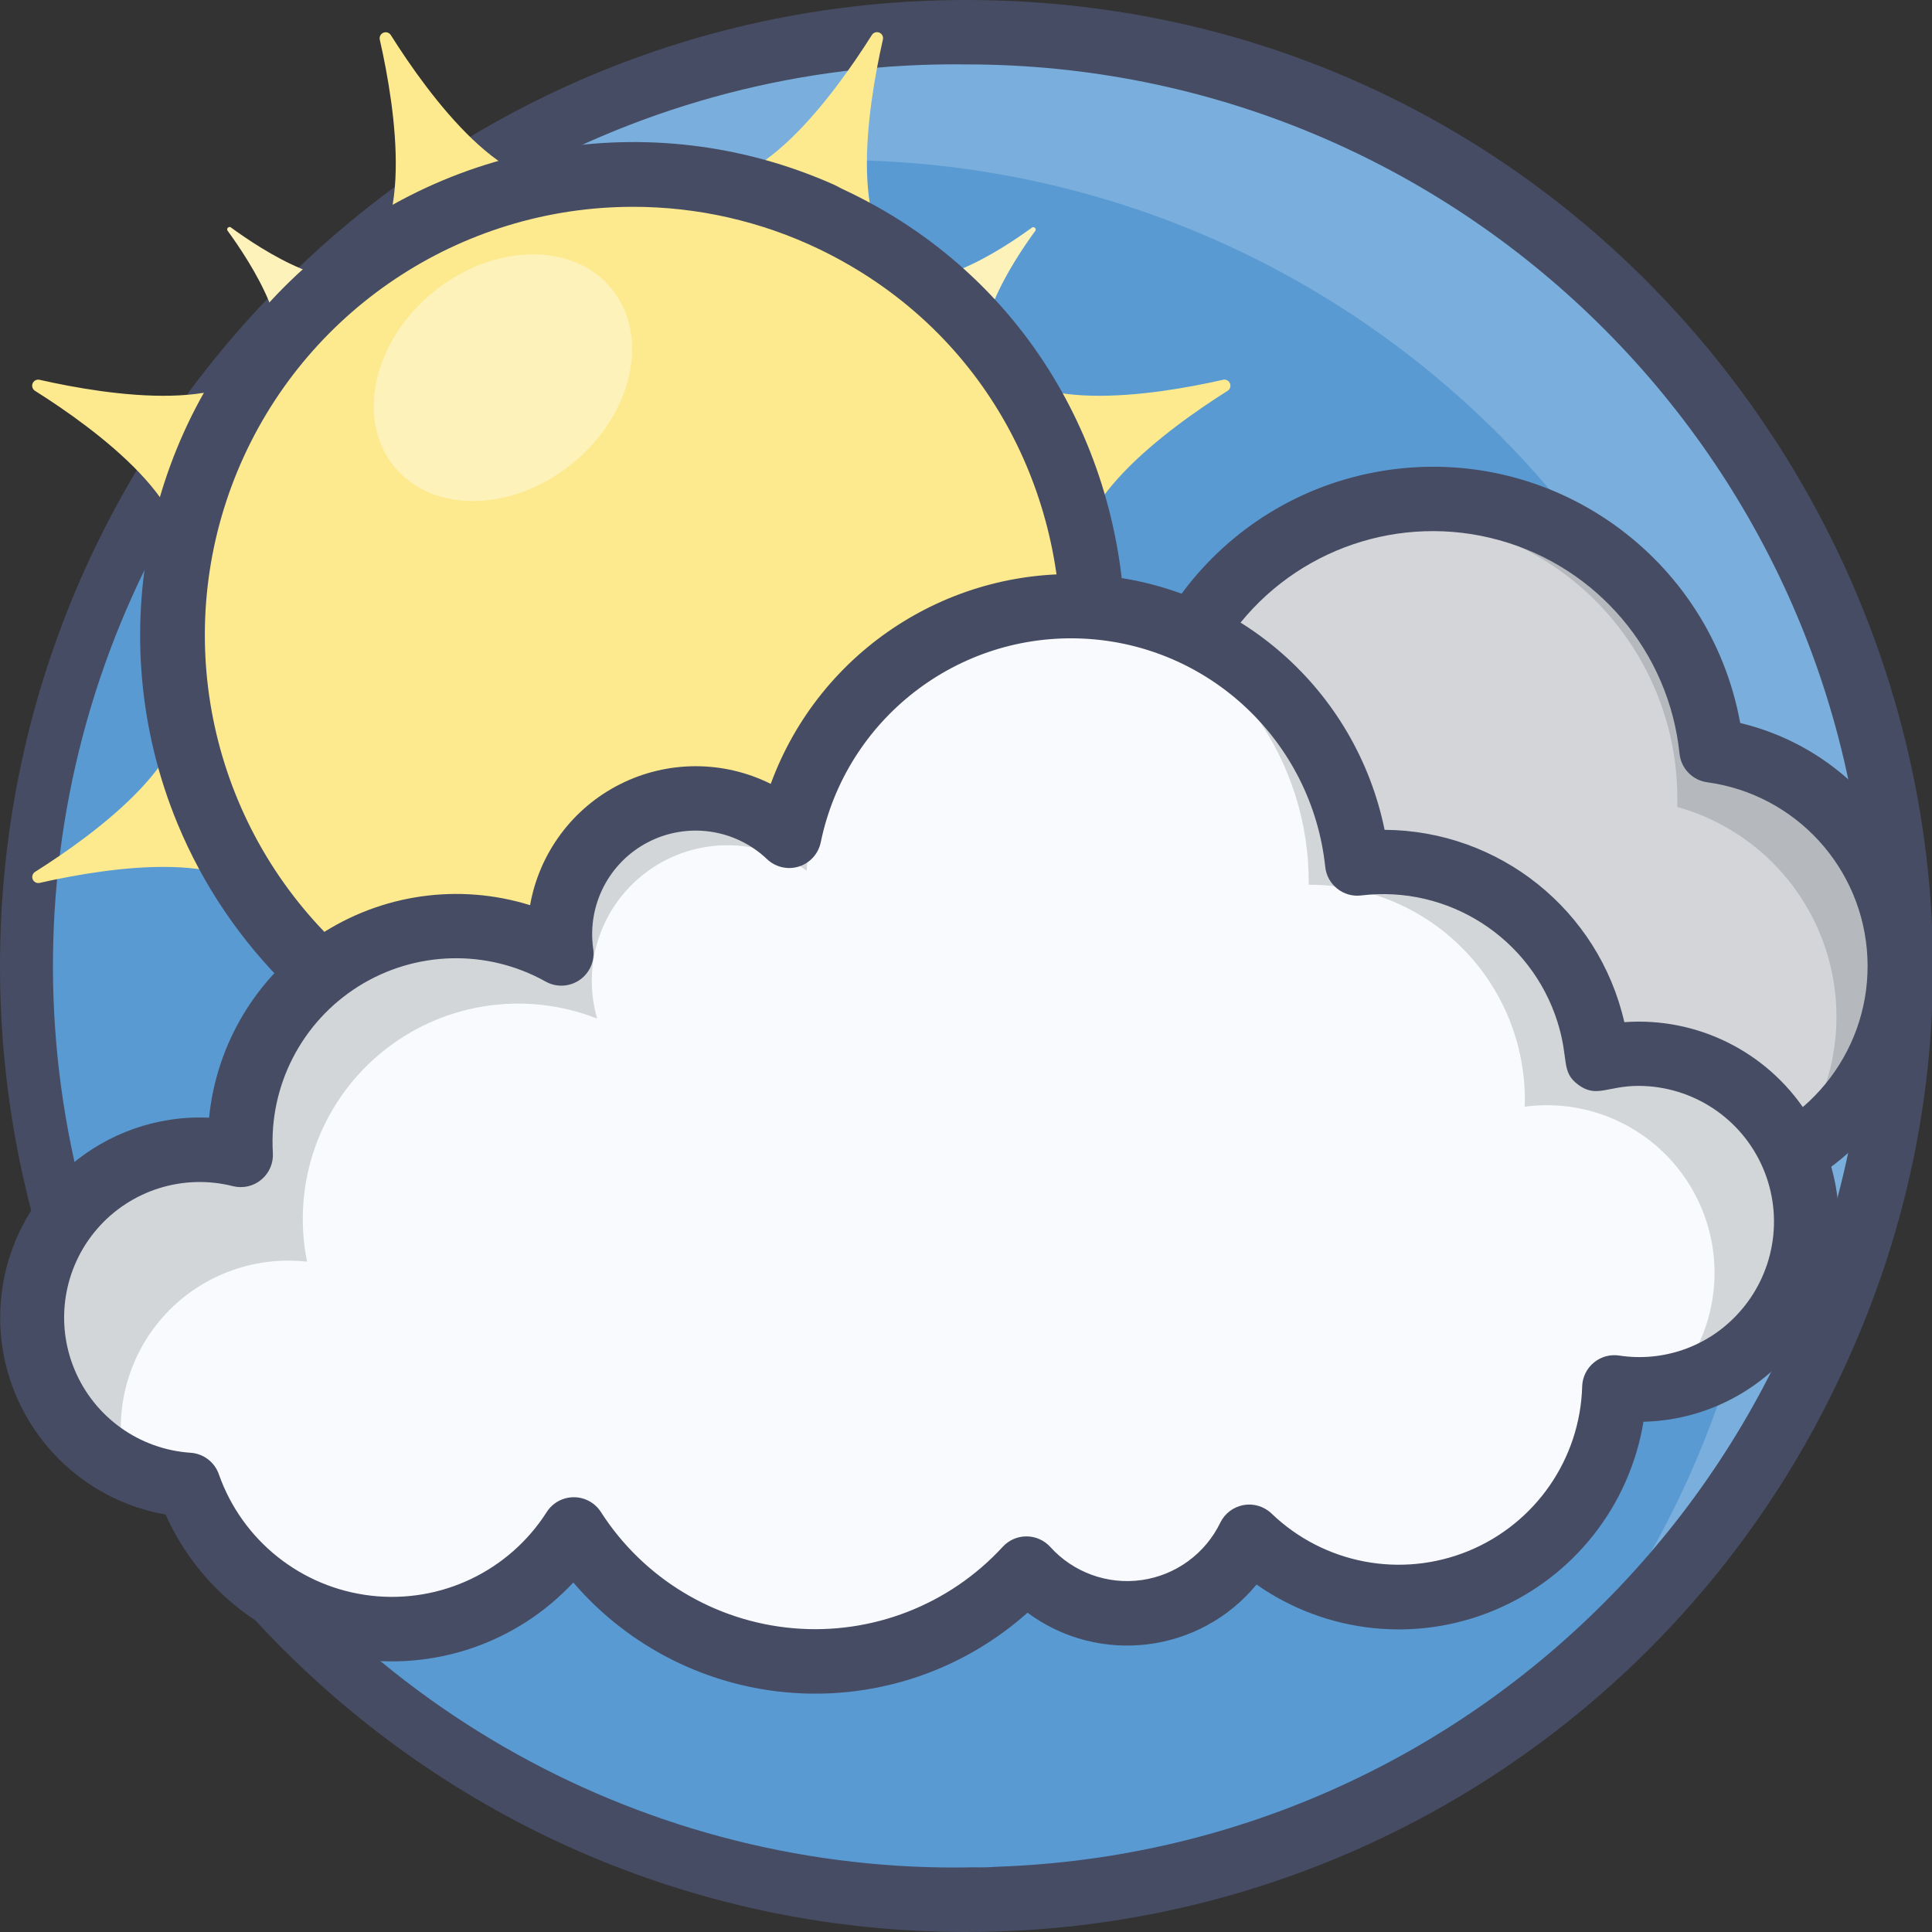 <?xml version="1.0" encoding="UTF-8"?>
<svg xmlns="http://www.w3.org/2000/svg" xmlns:xlink="http://www.w3.org/1999/xlink" width="60px" height="60px" viewBox="0 0 60 60" version="1.1">
    <rect x="0" y="0" width="60" height="60" fill="#333333" stroke="none"/>
    <!-- Generator: Sketch 51.1 (57501) - http://www.bohemiancoding.com/sketch -->
    <title>16 - Sunny and Cloudy </title>
    <desc>Created with Sketch.</desc>
    <defs/>
    <g id="Page-1" stroke="none" stroke-width="1" fill="none" fill-rule="evenodd">
        <g id="16---Sunny-and-Cloudy-">
            <path d="M30,0.97 C13.984,0.97 1,13.954 1,29.97 C1,45.986 13.984,58.97 30,58.97 C46.016,58.97 59,45.986 59,29.97 C58.993,13.956 46.014,0.977 30,0.97 Z" id="Shape" fill="#7AAEDC"/>
            <path d="M50.89,19.06 C46.549,11.826 39.275,6.839 30.962,5.398 C22.649,3.958 14.121,6.207 7.6,11.56 C-1.865,23.089 -1.041,39.917 9.505,50.465 C20.051,61.014 36.879,61.842 48.41,52.38 C56.185,42.91 57.177,29.577 50.89,19.06 Z" id="Shape" fill="#599AD3"/>
            <path d="M30,60 C13.431,60 2.02906125e-15,46.569 0,30 C-2.02906125e-15,13.431 13.431,3.04359188e-15 30,0 C51.983,0 66.3,22.884 57.3,42.424 C52.438,53.133 41.761,60.007 30,60 Z M30,2 C19.882,1.872 10.481,7.212 5.412,15.97 C0.342,24.727 0.392,35.539 5.543,44.249 C10.693,52.959 20.142,58.213 30.259,57.991 C30.49,57.997 30.721,57.992 30.951,57.974 C46.22,57.458 58.255,44.795 57.996,29.519 C57.736,14.244 45.278,1.997 30,2 Z" id="Shape" fill="#464C63" fill-rule="nonzero"/>
            <path d="M17.884,5.522 C15.815,6.379 13.311,2.952 12.137,1.089 C12.088,1.012 11.99,0.981 11.906,1.016 C11.821,1.051 11.774,1.143 11.795,1.232 C12.282,3.38 12.934,7.572 10.866,8.432 L17.884,5.522 Z" id="Shape" fill="#FDEA8E" fill-rule="nonzero"/>
            <path d="M21.33,33.692 C23.399,32.835 25.902,36.262 27.077,38.125 C27.126,38.202 27.224,38.233 27.308,38.198 C27.393,38.163 27.44,38.071 27.419,37.982 C26.932,35.834 26.28,31.641 28.348,30.782 L21.33,33.692 Z" id="Shape" fill="#FFA600" fill-rule="nonzero"/>
            <path d="M21.886,33.279 C20.46,33.279 19.871,36.066 19.686,37.279 C19.68,37.315 19.649,37.342 19.612,37.342 C19.575,37.342 19.544,37.315 19.538,37.279 C19.348,36.064 18.759,33.279 17.333,33.279 L21.886,33.279 Z" id="Shape" fill="#FDE35D" fill-rule="nonzero"/>
            <path d="M11.551,8.328 C10.543,9.336 8.151,7.782 7.162,7.057 C7.133,7.043 7.099,7.049 7.077,7.072 C7.054,7.094 7.048,7.128 7.062,7.157 C7.787,8.15 9.341,10.538 8.333,11.546 L11.551,8.328 Z" id="Shape" fill="#FEF2BB" fill-rule="nonzero"/>
            <path d="M30.886,27.663 C29.878,28.671 31.432,31.063 32.157,32.052 C32.171,32.081 32.165,32.115 32.142,32.137 C32.12,32.16 32.086,32.166 32.057,32.152 C31.064,31.427 28.676,29.873 27.668,30.881 L30.886,27.663 Z" id="Shape" fill="#FDE35D" fill-rule="nonzero"/>
            <path d="M33.279,21.886 C33.279,20.46 36.066,19.871 37.279,19.686 C37.315,19.68 37.342,19.649 37.342,19.612 C37.342,19.575 37.315,19.544 37.279,19.538 C36.064,19.348 33.279,18.759 33.279,17.333 L33.279,21.886 Z" id="Shape" fill="#FDE35D" fill-rule="nonzero"/>
            <path d="M30.886,11.551 C29.878,10.543 31.432,8.151 32.157,7.162 C32.171,7.133 32.165,7.099 32.142,7.077 C32.12,7.054 32.086,7.048 32.057,7.062 C31.064,7.787 28.676,9.341 27.668,8.333 L30.886,11.551 Z" id="Shape" fill="#FEF2BB" fill-rule="nonzero"/>
            <path d="M33.692,17.884 C32.835,15.815 36.262,13.311 38.125,12.137 C38.202,12.088 38.233,11.99 38.198,11.906 C38.163,11.821 38.071,11.774 37.982,11.795 C35.834,12.282 31.641,12.934 30.782,10.866 L33.692,17.884 Z" id="Shape" fill="#FDEA8E" fill-rule="nonzero"/>
            <path d="M5.522,21.33 C6.379,23.399 2.952,25.902 1.089,27.077 C1.012,27.126 0.981,27.224 1.016,27.308 C1.051,27.393 1.143,27.44 1.232,27.419 C3.38,26.932 7.572,26.28 8.432,28.348 L5.522,21.33 Z" id="Shape" fill="#FDEA8E" fill-rule="nonzero"/>
            <path d="M8.429,10.866 C7.572,12.934 3.38,12.282 1.229,11.795 C1.14,11.774 1.048,11.821 1.013,11.906 C0.978,11.99 1.009,12.088 1.086,12.137 C2.949,13.311 6.376,15.815 5.519,17.884 L8.429,10.866 Z" id="Shape" fill="#FDEA8E" fill-rule="nonzero"/>
            <path d="M30.785,28.348 C31.641,26.28 35.834,26.932 37.985,27.419 C38.074,27.44 38.166,27.393 38.201,27.308 C38.236,27.224 38.205,27.126 38.128,27.077 C36.265,25.902 32.838,23.399 33.695,21.33 L30.785,28.348 Z" id="Shape" fill="#FFA600" fill-rule="nonzero"/>
            <path d="M28.348,8.429 C26.28,7.572 26.932,3.38 27.419,1.229 C27.44,1.14 27.393,1.048 27.308,1.013 C27.224,0.978 27.126,1.009 27.077,1.086 C25.9,2.952 23.4,6.379 21.33,5.522 L28.348,8.429 Z" id="Shape" fill="#FDEA8E" fill-rule="nonzero"/>
            <path d="M10.866,30.785 C12.934,31.641 12.282,35.834 11.795,37.985 C11.774,38.074 11.821,38.166 11.906,38.201 C11.99,38.236 12.088,38.205 12.137,38.128 C13.311,36.265 15.815,32.838 17.884,33.695 L10.866,30.785 Z" id="Shape" fill="#FFA600" fill-rule="nonzero"/>
            <path d="M25.668,32.7 C19.659,35.478 12.529,33.769 8.433,28.568 C4.337,23.367 4.346,16.035 8.455,10.845 C12.564,5.654 19.698,3.962 25.7,6.755 C30.738,9.112 33.955,14.175 33.948,19.738 C33.941,25.3 30.712,30.355 25.668,32.7 Z" id="Shape" fill="#FDEA8E" fill-rule="nonzero"/>
            <path d="M5.513,25.58 C3.12,19.787 4.497,13.12 8.99,8.75 C13.483,4.38 20.185,3.187 25.91,5.74 L26.169,5.873 C37.669,11.226 38.088,28.051 26.093,33.607 C22.31,35.361 17.976,35.495 14.092,33.98 C10.208,32.465 7.109,29.432 5.513,25.58 Z M19.651,6.423 C14.274,6.427 9.428,9.669 7.372,14.638 C5.317,19.607 6.455,25.325 10.257,29.127 C14.059,32.93 19.777,34.068 24.746,32.013 C35.514,27.548 35.605,12.647 25.446,7.74 C23.638,6.871 21.657,6.42 19.651,6.423 Z" id="Shape" fill="#464C63" fill-rule="nonzero"/>
            <ellipse id="Oval" fill="#FEF2BB" fill-rule="nonzero" transform="translate(15.619, 11.73) rotate(-39.333) translate(-15.619, -11.73) " cx="15.619" cy="11.73" rx="4.361" ry="3.427"/>
            <path d="M53.154,23.3 C52.788,19.739 50.277,16.765 46.828,15.807 C43.379,14.849 39.694,16.102 37.544,18.964 C35.394,21.826 35.216,25.714 37.097,28.76 C38.977,31.806 42.532,33.39 46.054,32.75 C47.377,35.725 50.632,37.335 53.8,36.582 C56.967,35.828 59.148,32.925 58.99,29.673 C58.832,26.421 56.38,23.743 53.154,23.3 Z" id="Shape" fill="#D3D5D8" fill-rule="nonzero"/>
            <path d="M59,30 C58.997,32.507 57.613,34.807 55.4,35.984 C56.907,34.229 57.413,31.826 56.742,29.613 C56.071,27.4 54.315,25.683 52.088,25.06 C52.177,22.067 50.72,19.239 48.232,17.573 C45.744,15.907 42.574,15.638 39.841,16.86 C42.383,15.248 45.579,15.065 48.288,16.376 C50.998,17.687 52.838,20.306 53.152,23.3 C56.501,23.759 58.998,26.619 59,30 Z" id="Shape" fill="#B5B9BE" fill-rule="nonzero"/>
            <path d="M52.233,37.767 C49.445,37.763 46.872,36.267 45.489,33.846 C40.258,34.381 35.553,30.651 34.881,25.436 C34.209,20.221 37.815,15.42 43.01,14.612 C48.206,13.803 53.1,17.281 54.044,22.454 C57.873,23.37 60.41,27.006 59.947,30.916 C59.485,34.825 56.17,37.77 52.233,37.767 Z M46.969,32.346 C48.096,34.881 50.87,36.254 53.569,35.612 C56.269,34.97 58.128,32.496 57.993,29.725 C57.859,26.954 55.769,24.671 53.02,24.294 C52.562,24.232 52.206,23.865 52.159,23.405 C51.834,20.253 49.612,17.622 46.558,16.775 C43.505,15.928 40.245,17.037 38.342,19.571 C36.44,22.105 36.283,25.545 37.949,28.241 C39.614,30.937 42.761,32.337 45.878,31.77 C46.331,31.688 46.781,31.926 46.969,32.346 Z" id="Shape" fill="#464C63" fill-rule="nonzero"/>
            <path d="M55.655,35.839 C54.637,33.507 52.078,32.258 49.614,32.89 C49.462,31.082 48.581,29.413 47.173,28.268 C45.765,27.123 43.952,26.6 42.151,26.82 C41.683,22.442 38.096,19.056 33.698,18.842 C29.3,18.627 25.401,21.647 24.509,25.959 C23.208,24.721 21.266,24.443 19.67,25.267 C18.075,26.091 17.177,27.836 17.433,29.613 C15.295,28.418 12.675,28.485 10.6,29.789 C8.526,31.092 7.328,33.423 7.477,35.868 C5.564,35.385 3.543,36.025 2.256,37.52 C0.969,39.015 0.637,41.109 1.399,42.929 C2.16,44.748 3.885,45.981 5.853,46.114 C6.703,48.532 8.857,50.253 11.403,50.548 C13.949,50.843 16.44,49.66 17.82,47.5 C19.312,49.824 21.797,51.325 24.548,51.564 C27.3,51.802 30.006,50.751 31.875,48.718 C32.815,49.758 34.21,50.264 35.598,50.066 C36.986,49.868 38.185,48.993 38.797,47.732 C40.709,49.568 43.523,50.105 45.976,49.101 C48.429,48.097 50.06,45.742 50.136,43.092 C52.01,43.365 53.885,42.598 55.032,41.091 C56.179,39.584 56.417,37.573 55.655,35.839 Z" id="Shape" fill="#F9FAFD" fill-rule="nonzero"/>
            <path d="M32.078,18.912 C28.184,19.751 25.317,23.068 25.051,27.042 C23.593,25.994 21.63,25.985 20.163,27.021 C18.695,28.057 18.046,29.909 18.545,31.634 C16.264,30.735 13.675,31.156 11.796,32.73 C9.917,34.304 9.05,36.78 9.536,39.183 C7.848,38.992 6.172,39.638 5.049,40.913 C3.926,42.189 3.497,43.932 3.9,45.583 C1.511,44.406 0.396,41.615 1.316,39.116 C2.237,36.616 4.895,35.215 7.477,35.868 C7.328,33.423 8.526,31.092 10.6,29.789 C12.675,28.485 15.295,28.418 17.433,29.613 C17.178,27.836 18.076,26.093 19.671,25.269 C21.266,24.445 23.208,24.722 24.509,25.959 C25.278,22.24 28.314,19.414 32.078,18.912 Z" id="Shape" fill="#D3D6D9" fill-rule="nonzero"/>
            <path d="M56.1,37.936 C56.101,40.439 54.324,42.589 51.866,43.06 C53.354,41.448 53.671,39.076 52.66,37.13 C51.649,35.183 49.526,34.079 47.352,34.369 C47.411,32.556 46.729,30.796 45.463,29.496 C44.198,28.196 42.457,27.467 40.643,27.477 C40.68,23.604 38.217,20.149 34.543,18.922 C38.585,19.51 41.715,22.761 42.151,26.822 C43.952,26.604 45.764,27.127 47.172,28.272 C48.579,29.417 49.461,31.084 49.614,32.892 C51.171,32.495 52.824,32.839 54.092,33.826 C55.361,34.812 56.102,36.329 56.1,37.936 Z" id="Shape" fill="#D3D6D9" fill-rule="nonzero"/>
            <path d="M17.805,49.146 C16.044,51.035 13.454,51.915 10.907,51.491 C8.36,51.066 6.195,49.393 5.142,47.035 C1.917,46.468 -0.314,43.495 0.043,40.24 C0.4,36.985 3.222,34.566 6.493,34.711 C6.723,32.405 7.978,30.324 9.911,29.045 C11.843,27.765 14.249,27.422 16.462,28.111 C16.749,26.489 17.784,25.096 19.255,24.355 C20.726,23.613 22.461,23.609 23.936,24.344 C25.466,20.174 29.577,17.525 34.007,17.856 C38.437,18.188 42.108,21.419 43,25.771 C46.567,25.793 49.65,28.266 50.445,31.744 C52.696,31.58 54.858,32.65 56.094,34.538 C57.33,36.426 57.446,38.836 56.396,40.833 C55.345,42.831 53.295,44.102 51.039,44.154 C50.609,46.766 48.867,48.974 46.427,50 C43.987,51.027 41.191,50.728 39.023,49.209 C37.262,51.346 34.136,51.731 31.91,50.084 C29.926,51.855 27.314,52.753 24.661,52.576 C22.007,52.4 19.537,51.164 17.805,49.146 Z M18.661,46.956 C19.984,49.02 22.191,50.354 24.634,50.566 C27.077,50.778 29.48,49.844 31.139,48.039 C31.328,47.832 31.596,47.714 31.877,47.714 C32.158,47.714 32.426,47.832 32.615,48.039 C33.332,48.834 34.397,49.221 35.457,49.07 C36.517,48.919 37.432,48.25 37.898,47.286 C38.039,46.998 38.309,46.796 38.624,46.74 C38.939,46.685 39.262,46.784 39.492,47.007 C41.119,48.568 43.513,49.023 45.599,48.169 C47.685,47.314 49.072,45.31 49.136,43.057 C49.144,42.769 49.276,42.499 49.498,42.316 C49.72,42.132 50.01,42.053 50.294,42.099 C51.652,42.304 53.023,41.825 53.957,40.818 C55.102,39.593 55.412,37.805 54.747,36.266 C54.082,34.727 52.567,33.728 50.89,33.723 C49.921,33.723 49.583,34.105 49.021,33.693 C48.459,33.281 48.74,32.919 48.369,31.737 C47.546,29.128 44.979,27.477 42.263,27.81 C41.999,27.84 41.733,27.763 41.526,27.596 C41.318,27.43 41.185,27.188 41.157,26.923 C40.744,23.033 37.557,20.024 33.65,19.833 C29.743,19.643 26.279,22.328 25.489,26.159 C25.415,26.516 25.154,26.804 24.806,26.912 C24.458,27.02 24.08,26.93 23.817,26.678 C22.825,25.737 21.346,25.526 20.131,26.152 C18.916,26.779 18.23,28.106 18.422,29.46 C18.479,29.837 18.317,30.214 18.004,30.432 C17.691,30.649 17.281,30.67 16.948,30.485 C15.13,29.467 12.901,29.523 11.135,30.63 C9.37,31.737 8.349,33.72 8.474,35.8 C8.495,36.117 8.365,36.425 8.122,36.63 C7.88,36.836 7.554,36.913 7.245,36.84 C5.699,36.444 4.061,36.957 3.017,38.164 C1.973,39.372 1.701,41.066 2.317,42.539 C2.932,44.012 4.327,45.011 5.92,45.117 C6.32,45.144 6.665,45.407 6.797,45.786 C7.521,47.842 9.355,49.305 11.521,49.555 C13.687,49.804 15.805,48.797 16.978,46.959 C17.161,46.672 17.478,46.498 17.819,46.498 C18.159,46.497 18.477,46.67 18.661,46.956 Z" id="Shape" fill="#464C63" fill-rule="nonzero"/>
        </g>
    </g>
</svg>
